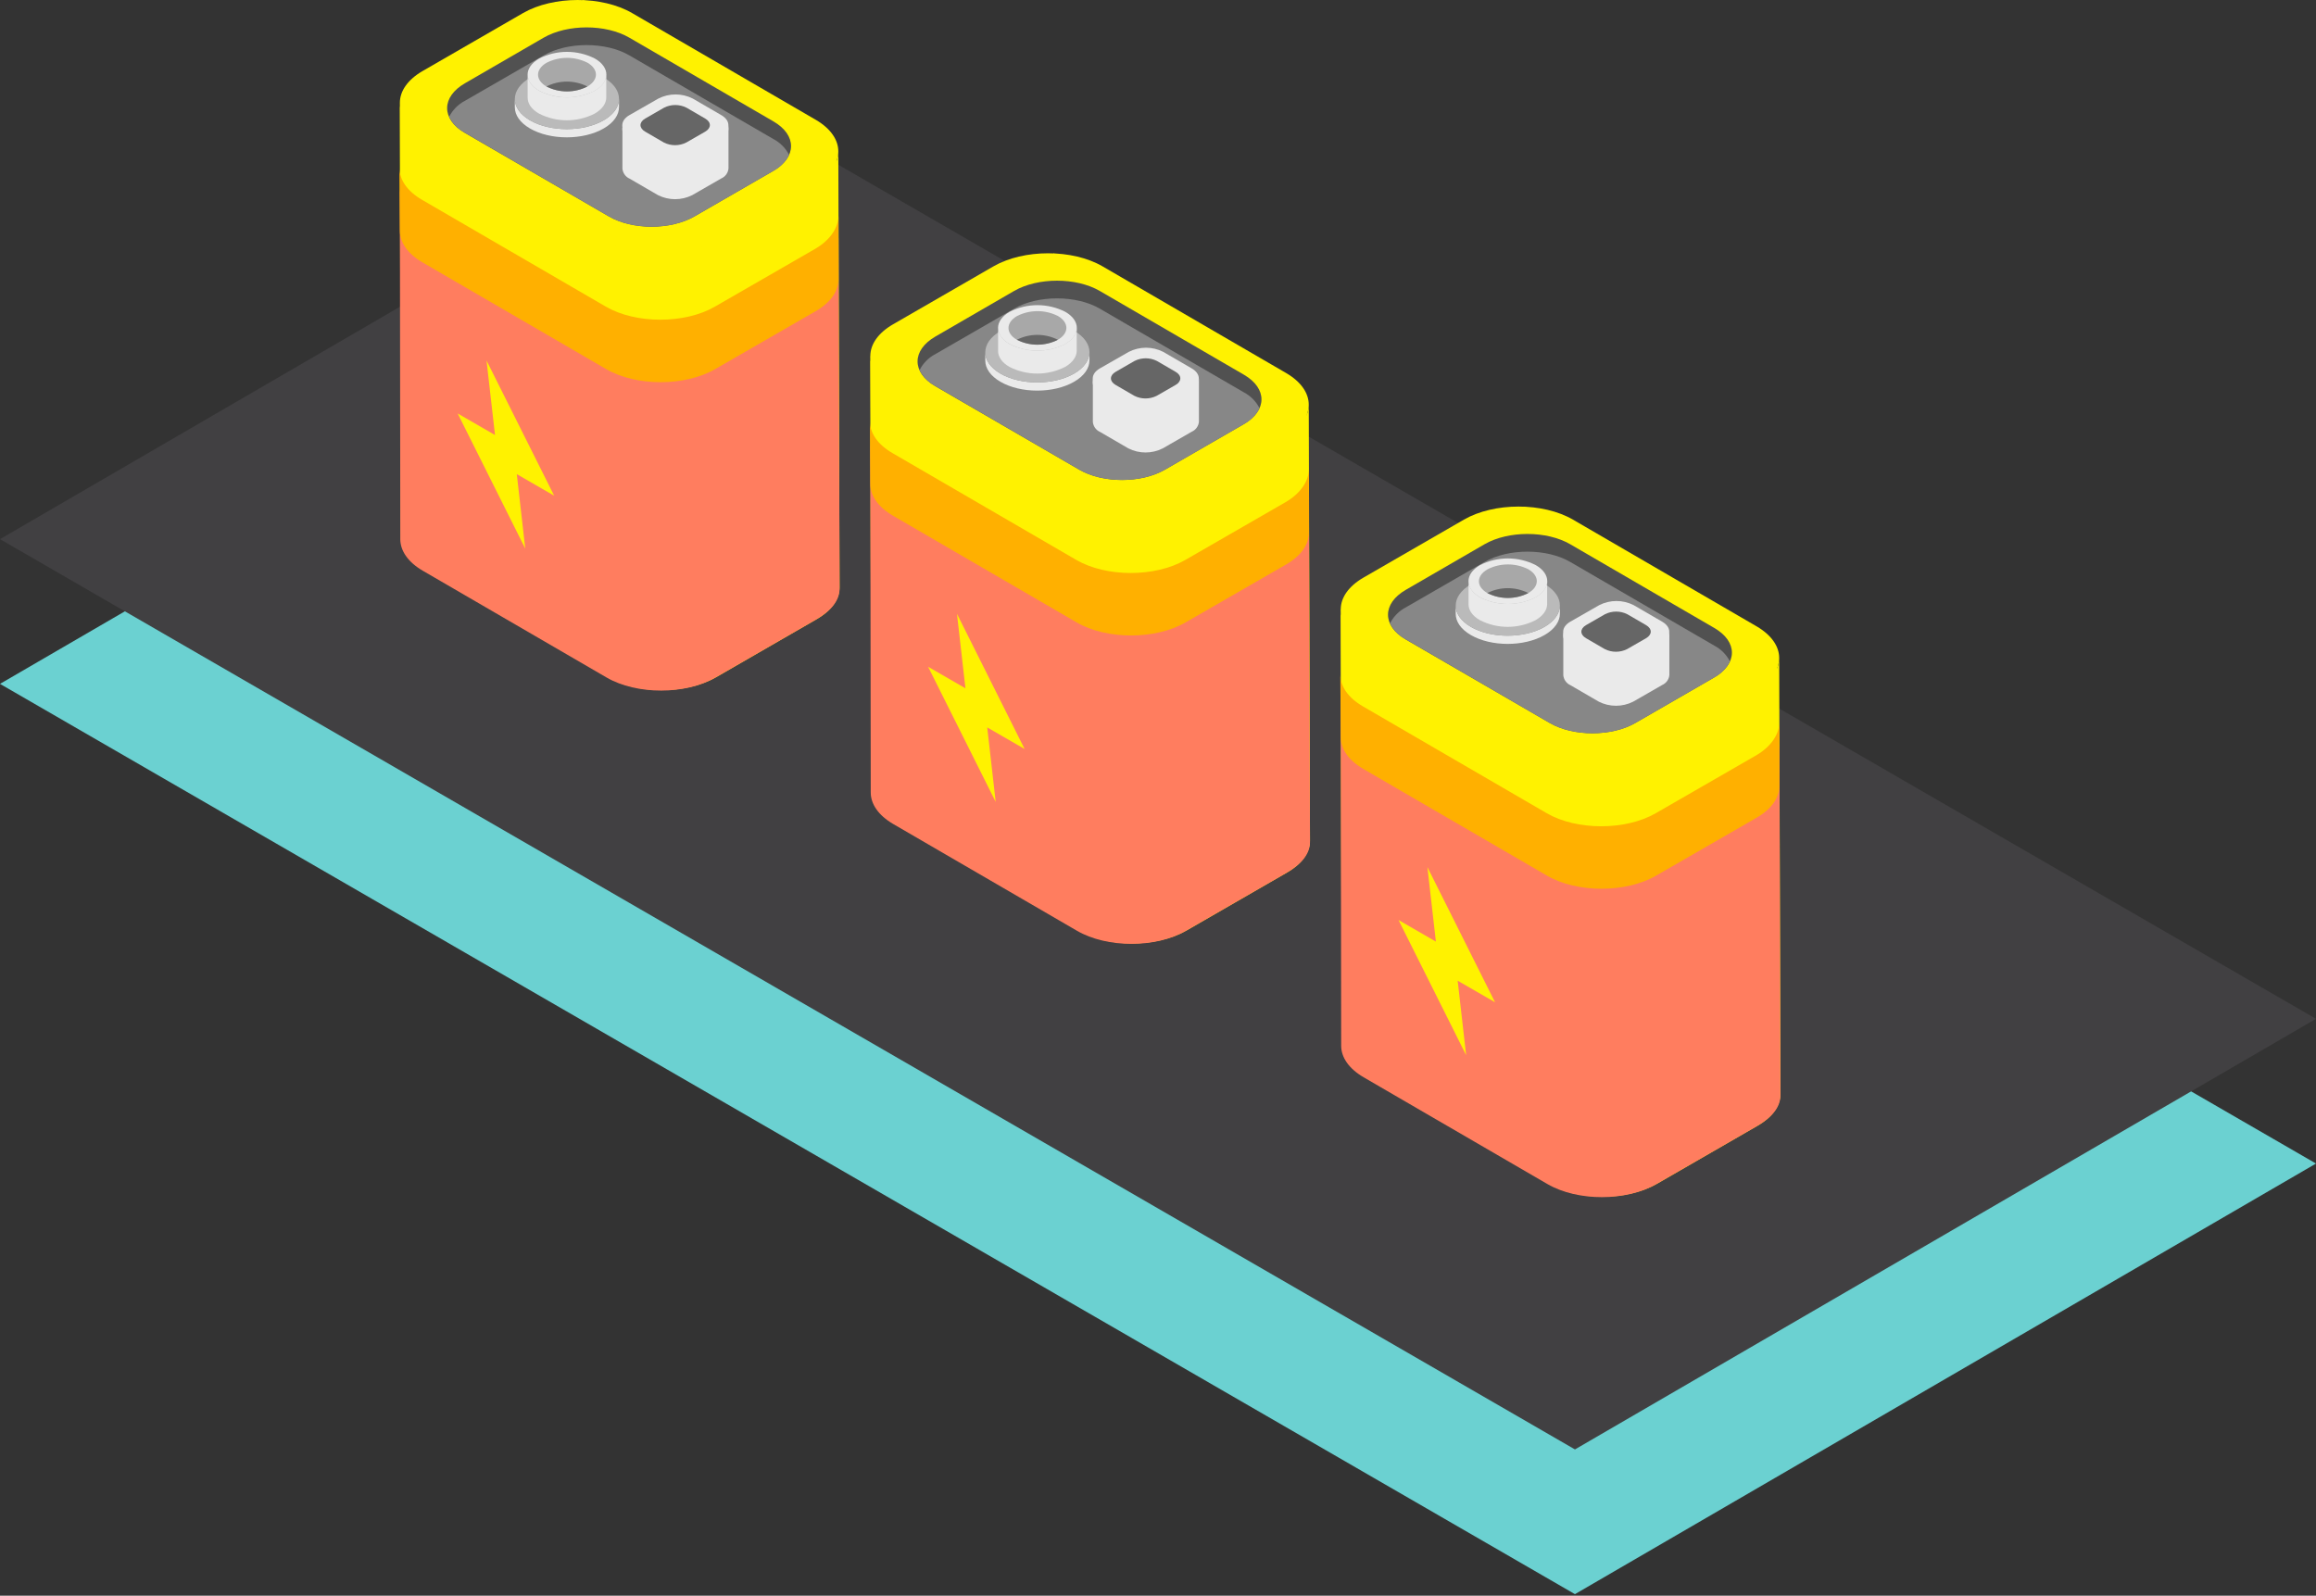 <?xml version="1.0" encoding="UTF-8"?>
<svg width="640px" height="441px" viewBox="0 0 640 441" version="1.1" xmlns="http://www.w3.org/2000/svg" xmlns:xlink="http://www.w3.org/1999/xlink">
    <rect x="0" y="0" width="640" height="441" fill="#333333" stroke="none"/>
    <!-- Generator: Sketch 50.2 (55047) - http://www.bohemiancoding.com/sketch -->
    <title>img22</title>
    <desc>Created with Sketch.</desc>
    <defs></defs>
    <g id="Page-1" stroke="none" stroke-width="1" fill="none" fill-rule="evenodd">
        <g id="img22" fill-rule="nonzero">
            <polygon id="Shape-Copy" fill="#6BD1D1" transform="translate(320, 255.29) rotate(-180) translate(-320, -255.29) " points="435.218 440.581 -5.68434189e-13 189.008 204.782 70 640 321.577"></polygon>
            <polygon id="Shape" fill="#414042" transform="translate(320, 215.29) rotate(-180) translate(-320, -215.29) " points="640 281.577 435.218 400.581 0 149.008 204.782 30"></polygon>
            <g id="Asset-3-Copy" transform="translate(171, 95.5) scale(-1, 1) translate(-171, -95.5) translate(110, 0)">
                <g id="Group">
                    <g id="Shape">
                        <polygon fill="#FFF200" points="0.85 44.49 70.75 0.04 121.41 28.42 121.11 148.93 48.41 190.72 0.46 164.41"></polygon>
                        <g id="Group">
                            <path d="M115.2,19.62 C123.57,24.45 123.59,32.28 115.3,37.1 L64.54,66.6 C56.22,71.43 42.74,71.43 34.37,66.6 L6.65,50.6 C-1.72,45.76 -1.77,38 6.55,33.12 L57.31,3.62 C65.6,-1.2 79.11,-1.21 87.48,3.62 L115.2,19.62 Z" id="Shape" fill="#FFF200"></path>
                            <path d="M103.5,23 C110.07,26.79 110.08,32.93 103.58,36.71 L63.76,59.81 C57.23,63.6 46.66,63.6 40.09,59.81 L18.35,47.26 C11.78,43.47 11.75,37.34 18.27,33.55 L58.09,10.41 C64.59,6.63 75.19,6.62 81.76,10.41 L103.5,23 Z" id="Shape" fill="#515151"></path>
                            <path d="M115.3,37.1 L64.54,66.6 C56.22,71.43 42.74,71.43 34.37,66.6 L6.65,50.6 C2.44,48.16 0.33,45 0.34,41.8 L0,162.31 C0,165.49 2.09,168.68 6.31,171.11 L34.03,187.11 C42.39,191.94 55.88,191.94 64.19,187.11 L115,157.61 C119.12,155.22 121.19,152.08 121.2,148.93 L121.54,28.42 C121.49,31.56 119.42,34.7 115.3,37.1 Z" id="Shape" fill="#FFF200"></path>
                        </g>
                    </g>
                    <path d="M115.28,60.8 L64.49,90.32 C56.21,95.13 42.72,95.13 34.37,90.32 L6.61,74.32 C2.39,71.85 0.29,68.66 0.3,65.48 L0,162.74 C0,165.92 2.28,168.81 6.5,171.24 L34.26,187.24 C42.6,192.06 56.09,192.06 64.38,187.24 L115.17,157.73 C119.31,155.32 121.37,152.18 121.38,149.04 L121.5,52.04 C121.49,55.26 119.42,58.4 115.28,60.8 Z" id="Shape" fill="#FF7D5F"></path>
                    <path d="M115.36,55.23 L64.57,84.75 C56.29,89.56 42.79,89.56 34.45,84.75 L6.69,68.75 C2.47,66.28 0.28,62.77 0.29,59.59 L0.29,77.2 C0.29,80.39 2.39,83.58 6.61,86.01 L34.37,102.01 C42.71,106.83 56.2,106.83 64.49,102.01 L115.28,72.5 C119.41,70.09 121.48,66.95 121.49,63.81 L121.61,46.51 C121.57,49.69 119.5,52.83 115.36,55.23 Z" id="Shape" fill="#FFB000"></path>
                    <path d="M107.89,32.29 C106.926,30.388 105.391,28.836 103.5,27.85 L81.75,15.3 C75.19,11.51 64.58,11.52 58.09,15.3 L18.26,38.44 C16.401,39.417 14.891,40.947 13.94,42.82 C14.909,44.722 16.447,46.274 18.34,47.26 L40.09,59.81 C46.65,63.6 57.23,63.6 63.75,59.81 L103.57,36.67 C105.437,35.695 106.951,34.16 107.9,32.28" id="Shape" fill="#878787"></path>
                    <g id="Shape" transform="translate(60, 14)">
                        <g id="Group">
                            <g id="Shape" transform="translate(0, 5)">
                                <path d="M29.73,8.39 L29.73,10.66 C29.73,12.78 28.33,14.89 25.54,16.51 C19.94,19.77 10.83,19.77 5.19,16.51 C2.35,14.87 0.93,12.72 0.94,10.57 L0.94,8.31 C0.94,10.46 2.35,12.61 5.19,14.25 C10.83,17.5 19.94,17.5 25.54,14.25 C28.33,12.63 29.72,10.51 29.73,8.39 Z" fill="#EAEAEA"></path>
                                <path d="M25.48,2.46 C31.12,5.71 31.15,10.99 25.54,14.25 C19.93,17.51 10.83,17.5 5.19,14.25 C-0.45,11 -0.48,5.71 5.12,2.46 C10.72,-0.79 19.84,-0.8 25.48,2.46 Z" fill="#BABABA"></path>
                            </g>
                            <g id="Shape" transform="translate(4, 0)" fill="#EAEAEA">
                                <path d="M22.19,6.66 L22.19,12.98 C22.19,14.58 21.19,16.18 19.04,17.4 C14.212,19.86 8.498,19.86 3.67,17.4 C1.53,16.16 0.46,14.54 0.46,12.92 L0.46,6.59 C0.46,8.21 1.52,9.84 3.66,11.08 C8.491,13.528 14.199,13.528 19.03,11.08 C21.13,9.85 22.18,8.26 22.19,6.66 Z"></path>
                                <path d="M19,2.17 C23.26,4.63 23.28,8.62 19,11.08 C14.169,13.528 8.461,13.528 3.63,11.08 C-0.62,8.62 -0.65,4.63 3.63,2.17 C8.461,-0.278 14.169,-0.278 19,2.17 Z"></path>
                            </g>
                        </g>
                        <g id="Group" transform="translate(7, 1)">
                            <path d="M2.67,8.9 C6.231,10.707 10.439,10.707 14,8.9 C17.11,7.1 17.09,4.16 13.95,2.34 C10.395,0.54 6.195,0.54 2.64,2.34 C-0.47,4.16 -0.45,7.1 2.67,8.9 Z" id="Shape" fill="#A8A8A8"></path>
                            <path d="M2.66,8.9 C6.222,10.717 10.438,10.717 14,8.9 C10.441,7.1 6.239,7.1 2.68,8.9" id="Shape" fill="#666666"></path>
                        </g>
                    </g>
                    <g id="Shape" transform="translate(30, 26)">
                        <path d="M28.07,6.94 C30.68,8.44 30.69,10.94 28.07,12.44 L20.19,17 C17.206,18.519 13.674,18.519 10.69,17 L2.69,12.4 C0.07,10.89 0.06,8.4 2.69,6.9 L10.56,2.32 C13.548,0.801 17.082,0.801 20.07,2.32 L28.07,6.94 Z" fill="#EAEAEA"></path>
                        <path d="M28.07,5.82 C30.68,7.33 30.69,9.82 28.07,11.33 L20.19,15.91 C17.204,17.424 13.676,17.424 10.69,15.91 L2.69,11.32 C0.07,9.81 0.06,7.32 2.69,5.81 L10.56,1.24 C13.548,-0.279 17.082,-0.279 20.07,1.24 L28.07,5.82 Z" fill="#EAEAEA"></path>
                        <path d="M28.07,11.33 L20.19,15.91 C17.204,17.424 13.676,17.424 10.69,15.91 L2.69,11.32 C1.572,10.832 0.806,9.775 0.69,8.56 L0.69,20.56 C0.802,21.777 1.569,22.835 2.69,23.32 L10.69,27.92 C13.677,29.43 17.203,29.43 20.19,27.92 L28,23.38 C29.114,22.892 29.879,21.84 30,20.63 L30,8.58 C29.892,9.775 29.157,10.822 28.07,11.33 Z" fill="#EAEAEA"></path>
                        <path d="M23.72,6.77 C25.43,7.77 25.44,9.38 23.72,10.38 L18.56,13.38 C16.605,14.371 14.295,14.371 12.34,13.38 L7.12,10.38 C5.41,9.38 5.4,7.77 7.12,6.77 L12.28,3.77 C14.237,2.774 16.553,2.774 18.51,3.77 L23.72,6.77 Z" fill="#666666"></path>
                    </g>
                </g>
                <polygon id="Shape" fill="#FFF200" points="105.53 114.27 86.85 151.62 89.19 131.04 78.86 137 97.55 99.65 95.21 120.23"></polygon>
            </g>
            <g id="Asset-3-Copy-Copy" transform="translate(301, 165.5) scale(-1, 1) translate(-301, -165.5) translate(240, 70)">
                <g id="Group">
                    <g id="Shape">
                        <polygon fill="#FFF200" points="0.85 44.49 70.75 0.04 121.41 28.42 121.11 148.93 48.41 190.72 0.46 164.41"></polygon>
                        <g id="Group">
                            <path d="M115.2,19.62 C123.57,24.45 123.59,32.28 115.3,37.1 L64.54,66.6 C56.22,71.43 42.74,71.43 34.37,66.6 L6.65,50.6 C-1.72,45.76 -1.77,38 6.55,33.12 L57.31,3.62 C65.6,-1.2 79.11,-1.21 87.48,3.62 L115.2,19.62 Z" id="Shape" fill="#FFF200"></path>
                            <path d="M103.5,23 C110.07,26.79 110.08,32.93 103.58,36.71 L63.76,59.81 C57.23,63.6 46.66,63.6 40.09,59.81 L18.35,47.26 C11.78,43.47 11.75,37.34 18.27,33.55 L58.09,10.41 C64.59,6.63 75.19,6.62 81.76,10.41 L103.5,23 Z" id="Shape" fill="#515151"></path>
                            <path d="M115.3,37.1 L64.54,66.6 C56.22,71.43 42.74,71.43 34.37,66.6 L6.65,50.6 C2.44,48.16 0.33,45 0.34,41.8 L0,162.31 C0,165.49 2.09,168.68 6.31,171.11 L34.03,187.11 C42.39,191.94 55.88,191.94 64.19,187.11 L115,157.61 C119.12,155.22 121.19,152.08 121.2,148.93 L121.54,28.42 C121.49,31.56 119.42,34.7 115.3,37.1 Z" id="Shape" fill="#FFF200"></path>
                        </g>
                    </g>
                    <path d="M115.28,60.8 L64.49,90.32 C56.21,95.13 42.72,95.13 34.37,90.32 L6.61,74.32 C2.39,71.85 0.29,68.66 0.3,65.48 L0,162.74 C0,165.92 2.28,168.81 6.5,171.24 L34.26,187.24 C42.6,192.06 56.09,192.06 64.38,187.24 L115.17,157.73 C119.31,155.32 121.37,152.18 121.38,149.04 L121.5,52.04 C121.49,55.26 119.42,58.4 115.28,60.8 Z" id="Shape" fill="#FF7D5F"></path>
                    <path d="M115.36,55.23 L64.57,84.75 C56.29,89.56 42.79,89.56 34.45,84.75 L6.69,68.75 C2.47,66.28 0.28,62.77 0.29,59.59 L0.29,77.2 C0.29,80.39 2.39,83.58 6.61,86.01 L34.37,102.01 C42.71,106.83 56.2,106.83 64.49,102.01 L115.28,72.5 C119.41,70.09 121.48,66.95 121.49,63.81 L121.61,46.51 C121.57,49.69 119.5,52.83 115.36,55.23 Z" id="Shape" fill="#FFB000"></path>
                    <path d="M107.89,32.29 C106.926,30.388 105.391,28.836 103.5,27.85 L81.75,15.3 C75.19,11.51 64.58,11.52 58.09,15.3 L18.26,38.44 C16.401,39.417 14.891,40.947 13.94,42.82 C14.909,44.722 16.447,46.274 18.34,47.26 L40.09,59.81 C46.65,63.6 57.23,63.6 63.75,59.81 L103.57,36.67 C105.437,35.695 106.951,34.16 107.9,32.28" id="Shape" fill="#878787"></path>
                    <g id="Shape" transform="translate(60, 14)">
                        <g id="Group">
                            <g id="Shape" transform="translate(0, 5)">
                                <path d="M29.73,8.39 L29.73,10.66 C29.73,12.78 28.33,14.89 25.54,16.51 C19.94,19.77 10.83,19.77 5.19,16.51 C2.35,14.87 0.93,12.72 0.94,10.57 L0.94,8.31 C0.94,10.46 2.35,12.61 5.19,14.25 C10.83,17.5 19.94,17.5 25.54,14.25 C28.33,12.63 29.72,10.51 29.73,8.39 Z" fill="#EAEAEA"></path>
                                <path d="M25.48,2.46 C31.12,5.71 31.15,10.99 25.54,14.25 C19.93,17.51 10.83,17.5 5.19,14.25 C-0.45,11 -0.48,5.71 5.12,2.46 C10.72,-0.79 19.84,-0.8 25.48,2.46 Z" fill="#BABABA"></path>
                            </g>
                            <g id="Shape" transform="translate(4, 0)" fill="#EAEAEA">
                                <path d="M22.19,6.66 L22.19,12.98 C22.19,14.58 21.19,16.18 19.04,17.4 C14.212,19.86 8.498,19.86 3.67,17.4 C1.53,16.16 0.46,14.54 0.46,12.92 L0.46,6.59 C0.46,8.21 1.52,9.84 3.66,11.08 C8.491,13.528 14.199,13.528 19.03,11.08 C21.13,9.85 22.18,8.26 22.19,6.66 Z"></path>
                                <path d="M19,2.17 C23.26,4.63 23.28,8.62 19,11.08 C14.169,13.528 8.461,13.528 3.63,11.08 C-0.62,8.62 -0.65,4.63 3.63,2.17 C8.461,-0.278 14.169,-0.278 19,2.17 Z"></path>
                            </g>
                        </g>
                        <g id="Group" transform="translate(7, 1)">
                            <path d="M2.67,8.9 C6.231,10.707 10.439,10.707 14,8.9 C17.11,7.1 17.09,4.16 13.95,2.34 C10.395,0.54 6.195,0.54 2.64,2.34 C-0.47,4.16 -0.45,7.1 2.67,8.9 Z" id="Shape" fill="#A8A8A8"></path>
                            <path d="M2.66,8.9 C6.222,10.717 10.438,10.717 14,8.9 C10.441,7.1 6.239,7.1 2.68,8.9" id="Shape" fill="#666666"></path>
                        </g>
                    </g>
                    <g id="Shape" transform="translate(30, 26)">
                        <path d="M28.07,6.94 C30.68,8.44 30.69,10.94 28.07,12.44 L20.19,17 C17.206,18.519 13.674,18.519 10.69,17 L2.69,12.4 C0.07,10.89 0.06,8.4 2.69,6.9 L10.56,2.32 C13.548,0.801 17.082,0.801 20.07,2.32 L28.07,6.94 Z" fill="#EAEAEA"></path>
                        <path d="M28.07,5.82 C30.68,7.33 30.69,9.82 28.07,11.33 L20.19,15.91 C17.204,17.424 13.676,17.424 10.69,15.91 L2.69,11.32 C0.07,9.81 0.06,7.32 2.69,5.81 L10.56,1.24 C13.548,-0.279 17.082,-0.279 20.07,1.24 L28.07,5.82 Z" fill="#EAEAEA"></path>
                        <path d="M28.07,11.33 L20.19,15.91 C17.204,17.424 13.676,17.424 10.69,15.91 L2.69,11.32 C1.572,10.832 0.806,9.775 0.69,8.56 L0.69,20.56 C0.802,21.777 1.569,22.835 2.69,23.32 L10.69,27.92 C13.677,29.43 17.203,29.43 20.19,27.92 L28,23.38 C29.114,22.892 29.879,21.84 30,20.63 L30,8.58 C29.892,9.775 29.157,10.822 28.07,11.33 Z" fill="#EAEAEA"></path>
                        <path d="M23.72,6.77 C25.43,7.77 25.44,9.38 23.72,10.38 L18.56,13.38 C16.605,14.371 14.295,14.371 12.34,13.38 L7.12,10.38 C5.41,9.38 5.4,7.77 7.12,6.77 L12.28,3.77 C14.237,2.774 16.553,2.774 18.51,3.77 L23.72,6.77 Z" fill="#666666"></path>
                    </g>
                </g>
                <polygon id="Shape" fill="#FFF200" points="105.53 114.27 86.85 151.62 89.19 131.04 78.86 137 97.55 99.65 95.21 120.23"></polygon>
            </g>
            <g id="Asset-3-Copy-Copy-2" transform="translate(431, 235.5) scale(-1, 1) translate(-431, -235.5) translate(370, 140)">
                <g id="Group">
                    <g id="Shape">
                        <polygon fill="#FFF200" points="0.85 44.49 70.75 0.04 121.41 28.42 121.11 148.93 48.41 190.72 0.46 164.41"></polygon>
                        <g id="Group">
                            <path d="M115.2,19.62 C123.57,24.45 123.59,32.28 115.3,37.1 L64.54,66.6 C56.22,71.43 42.74,71.43 34.37,66.6 L6.65,50.6 C-1.72,45.76 -1.77,38 6.55,33.12 L57.31,3.62 C65.6,-1.2 79.11,-1.21 87.48,3.62 L115.2,19.62 Z" id="Shape" fill="#FFF200"></path>
                            <path d="M103.5,23 C110.07,26.79 110.08,32.93 103.58,36.71 L63.76,59.81 C57.23,63.6 46.66,63.6 40.09,59.81 L18.35,47.26 C11.78,43.47 11.75,37.34 18.27,33.55 L58.09,10.41 C64.59,6.63 75.19,6.62 81.76,10.41 L103.5,23 Z" id="Shape" fill="#515151"></path>
                            <path d="M115.3,37.1 L64.54,66.6 C56.22,71.43 42.74,71.43 34.37,66.6 L6.65,50.6 C2.44,48.16 0.33,45 0.34,41.8 L0,162.31 C0,165.49 2.09,168.68 6.31,171.11 L34.03,187.11 C42.39,191.94 55.88,191.94 64.19,187.11 L115,157.61 C119.12,155.22 121.19,152.08 121.2,148.93 L121.54,28.42 C121.49,31.56 119.42,34.7 115.3,37.1 Z" id="Shape" fill="#FFF200"></path>
                        </g>
                    </g>
                    <path d="M115.28,60.8 L64.49,90.32 C56.21,95.13 42.72,95.13 34.37,90.32 L6.61,74.32 C2.39,71.85 0.29,68.66 0.3,65.48 L0,162.74 C0,165.92 2.28,168.81 6.5,171.24 L34.26,187.24 C42.6,192.06 56.09,192.06 64.38,187.24 L115.17,157.73 C119.31,155.32 121.37,152.18 121.38,149.04 L121.5,52.04 C121.49,55.26 119.42,58.4 115.28,60.8 Z" id="Shape" fill="#FF7D5F"></path>
                    <path d="M115.36,55.23 L64.57,84.75 C56.29,89.56 42.79,89.56 34.45,84.75 L6.69,68.75 C2.47,66.28 0.28,62.77 0.29,59.59 L0.29,77.2 C0.29,80.39 2.39,83.58 6.61,86.01 L34.37,102.01 C42.71,106.83 56.2,106.83 64.49,102.01 L115.28,72.5 C119.41,70.09 121.48,66.95 121.49,63.81 L121.61,46.51 C121.57,49.69 119.5,52.83 115.36,55.23 Z" id="Shape" fill="#FFB000"></path>
                    <path d="M107.89,32.29 C106.926,30.388 105.391,28.836 103.5,27.85 L81.75,15.3 C75.19,11.51 64.58,11.52 58.09,15.3 L18.26,38.44 C16.401,39.417 14.891,40.947 13.94,42.82 C14.909,44.722 16.447,46.274 18.34,47.26 L40.09,59.81 C46.65,63.6 57.23,63.6 63.75,59.81 L103.57,36.67 C105.437,35.695 106.951,34.16 107.9,32.28" id="Shape" fill="#878787"></path>
                    <g id="Shape" transform="translate(60, 14)">
                        <g id="Group">
                            <g id="Shape" transform="translate(0, 5)">
                                <path d="M29.73,8.39 L29.73,10.66 C29.73,12.78 28.33,14.89 25.54,16.51 C19.94,19.77 10.83,19.77 5.19,16.51 C2.35,14.87 0.93,12.72 0.94,10.57 L0.94,8.31 C0.94,10.46 2.35,12.61 5.19,14.25 C10.83,17.5 19.94,17.5 25.54,14.25 C28.33,12.63 29.72,10.51 29.73,8.39 Z" fill="#EAEAEA"></path>
                                <path d="M25.48,2.46 C31.12,5.71 31.15,10.99 25.54,14.25 C19.93,17.51 10.83,17.5 5.19,14.25 C-0.45,11 -0.48,5.71 5.12,2.46 C10.72,-0.79 19.84,-0.8 25.48,2.46 Z" fill="#BABABA"></path>
                            </g>
                            <g id="Shape" transform="translate(4, 0)" fill="#EAEAEA">
                                <path d="M22.19,6.66 L22.19,12.98 C22.19,14.58 21.19,16.18 19.04,17.4 C14.212,19.86 8.498,19.86 3.67,17.4 C1.53,16.16 0.46,14.54 0.46,12.92 L0.46,6.59 C0.46,8.21 1.52,9.84 3.66,11.08 C8.491,13.528 14.199,13.528 19.03,11.08 C21.13,9.85 22.18,8.26 22.19,6.66 Z"></path>
                                <path d="M19,2.17 C23.26,4.63 23.28,8.62 19,11.08 C14.169,13.528 8.461,13.528 3.63,11.08 C-0.62,8.62 -0.65,4.63 3.63,2.17 C8.461,-0.278 14.169,-0.278 19,2.17 Z"></path>
                            </g>
                        </g>
                        <g id="Group" transform="translate(7, 1)">
                            <path d="M2.67,8.9 C6.231,10.707 10.439,10.707 14,8.9 C17.11,7.1 17.09,4.16 13.95,2.34 C10.395,0.54 6.195,0.54 2.64,2.34 C-0.47,4.16 -0.45,7.1 2.67,8.9 Z" id="Shape" fill="#A8A8A8"></path>
                            <path d="M2.66,8.9 C6.222,10.717 10.438,10.717 14,8.9 C10.441,7.1 6.239,7.1 2.68,8.9" id="Shape" fill="#666666"></path>
                        </g>
                    </g>
                    <g id="Shape" transform="translate(30, 26)">
                        <path d="M28.07,6.94 C30.68,8.44 30.69,10.94 28.07,12.44 L20.19,17 C17.206,18.519 13.674,18.519 10.69,17 L2.69,12.4 C0.07,10.89 0.06,8.4 2.69,6.9 L10.56,2.32 C13.548,0.801 17.082,0.801 20.07,2.32 L28.07,6.94 Z" fill="#EAEAEA"></path>
                        <path d="M28.07,5.82 C30.68,7.33 30.69,9.82 28.07,11.33 L20.19,15.91 C17.204,17.424 13.676,17.424 10.69,15.91 L2.69,11.32 C0.07,9.81 0.06,7.32 2.69,5.81 L10.56,1.24 C13.548,-0.279 17.082,-0.279 20.07,1.24 L28.07,5.82 Z" fill="#EAEAEA"></path>
                        <path d="M28.07,11.33 L20.19,15.91 C17.204,17.424 13.676,17.424 10.69,15.91 L2.69,11.32 C1.572,10.832 0.806,9.775 0.69,8.56 L0.69,20.56 C0.802,21.777 1.569,22.835 2.69,23.32 L10.69,27.92 C13.677,29.43 17.203,29.43 20.19,27.92 L28,23.38 C29.114,22.892 29.879,21.84 30,20.63 L30,8.58 C29.892,9.775 29.157,10.822 28.07,11.33 Z" fill="#EAEAEA"></path>
                        <path d="M23.72,6.77 C25.43,7.77 25.44,9.38 23.72,10.38 L18.56,13.38 C16.605,14.371 14.295,14.371 12.34,13.38 L7.12,10.38 C5.41,9.38 5.4,7.77 7.12,6.77 L12.28,3.77 C14.237,2.774 16.553,2.774 18.51,3.77 L23.72,6.77 Z" fill="#666666"></path>
                    </g>
                </g>
                <polygon id="Shape" fill="#FFF200" points="105.53 114.27 86.85 151.62 89.19 131.04 78.86 137 97.55 99.65 95.21 120.23"></polygon>
            </g>
        </g>
    </g>
</svg>